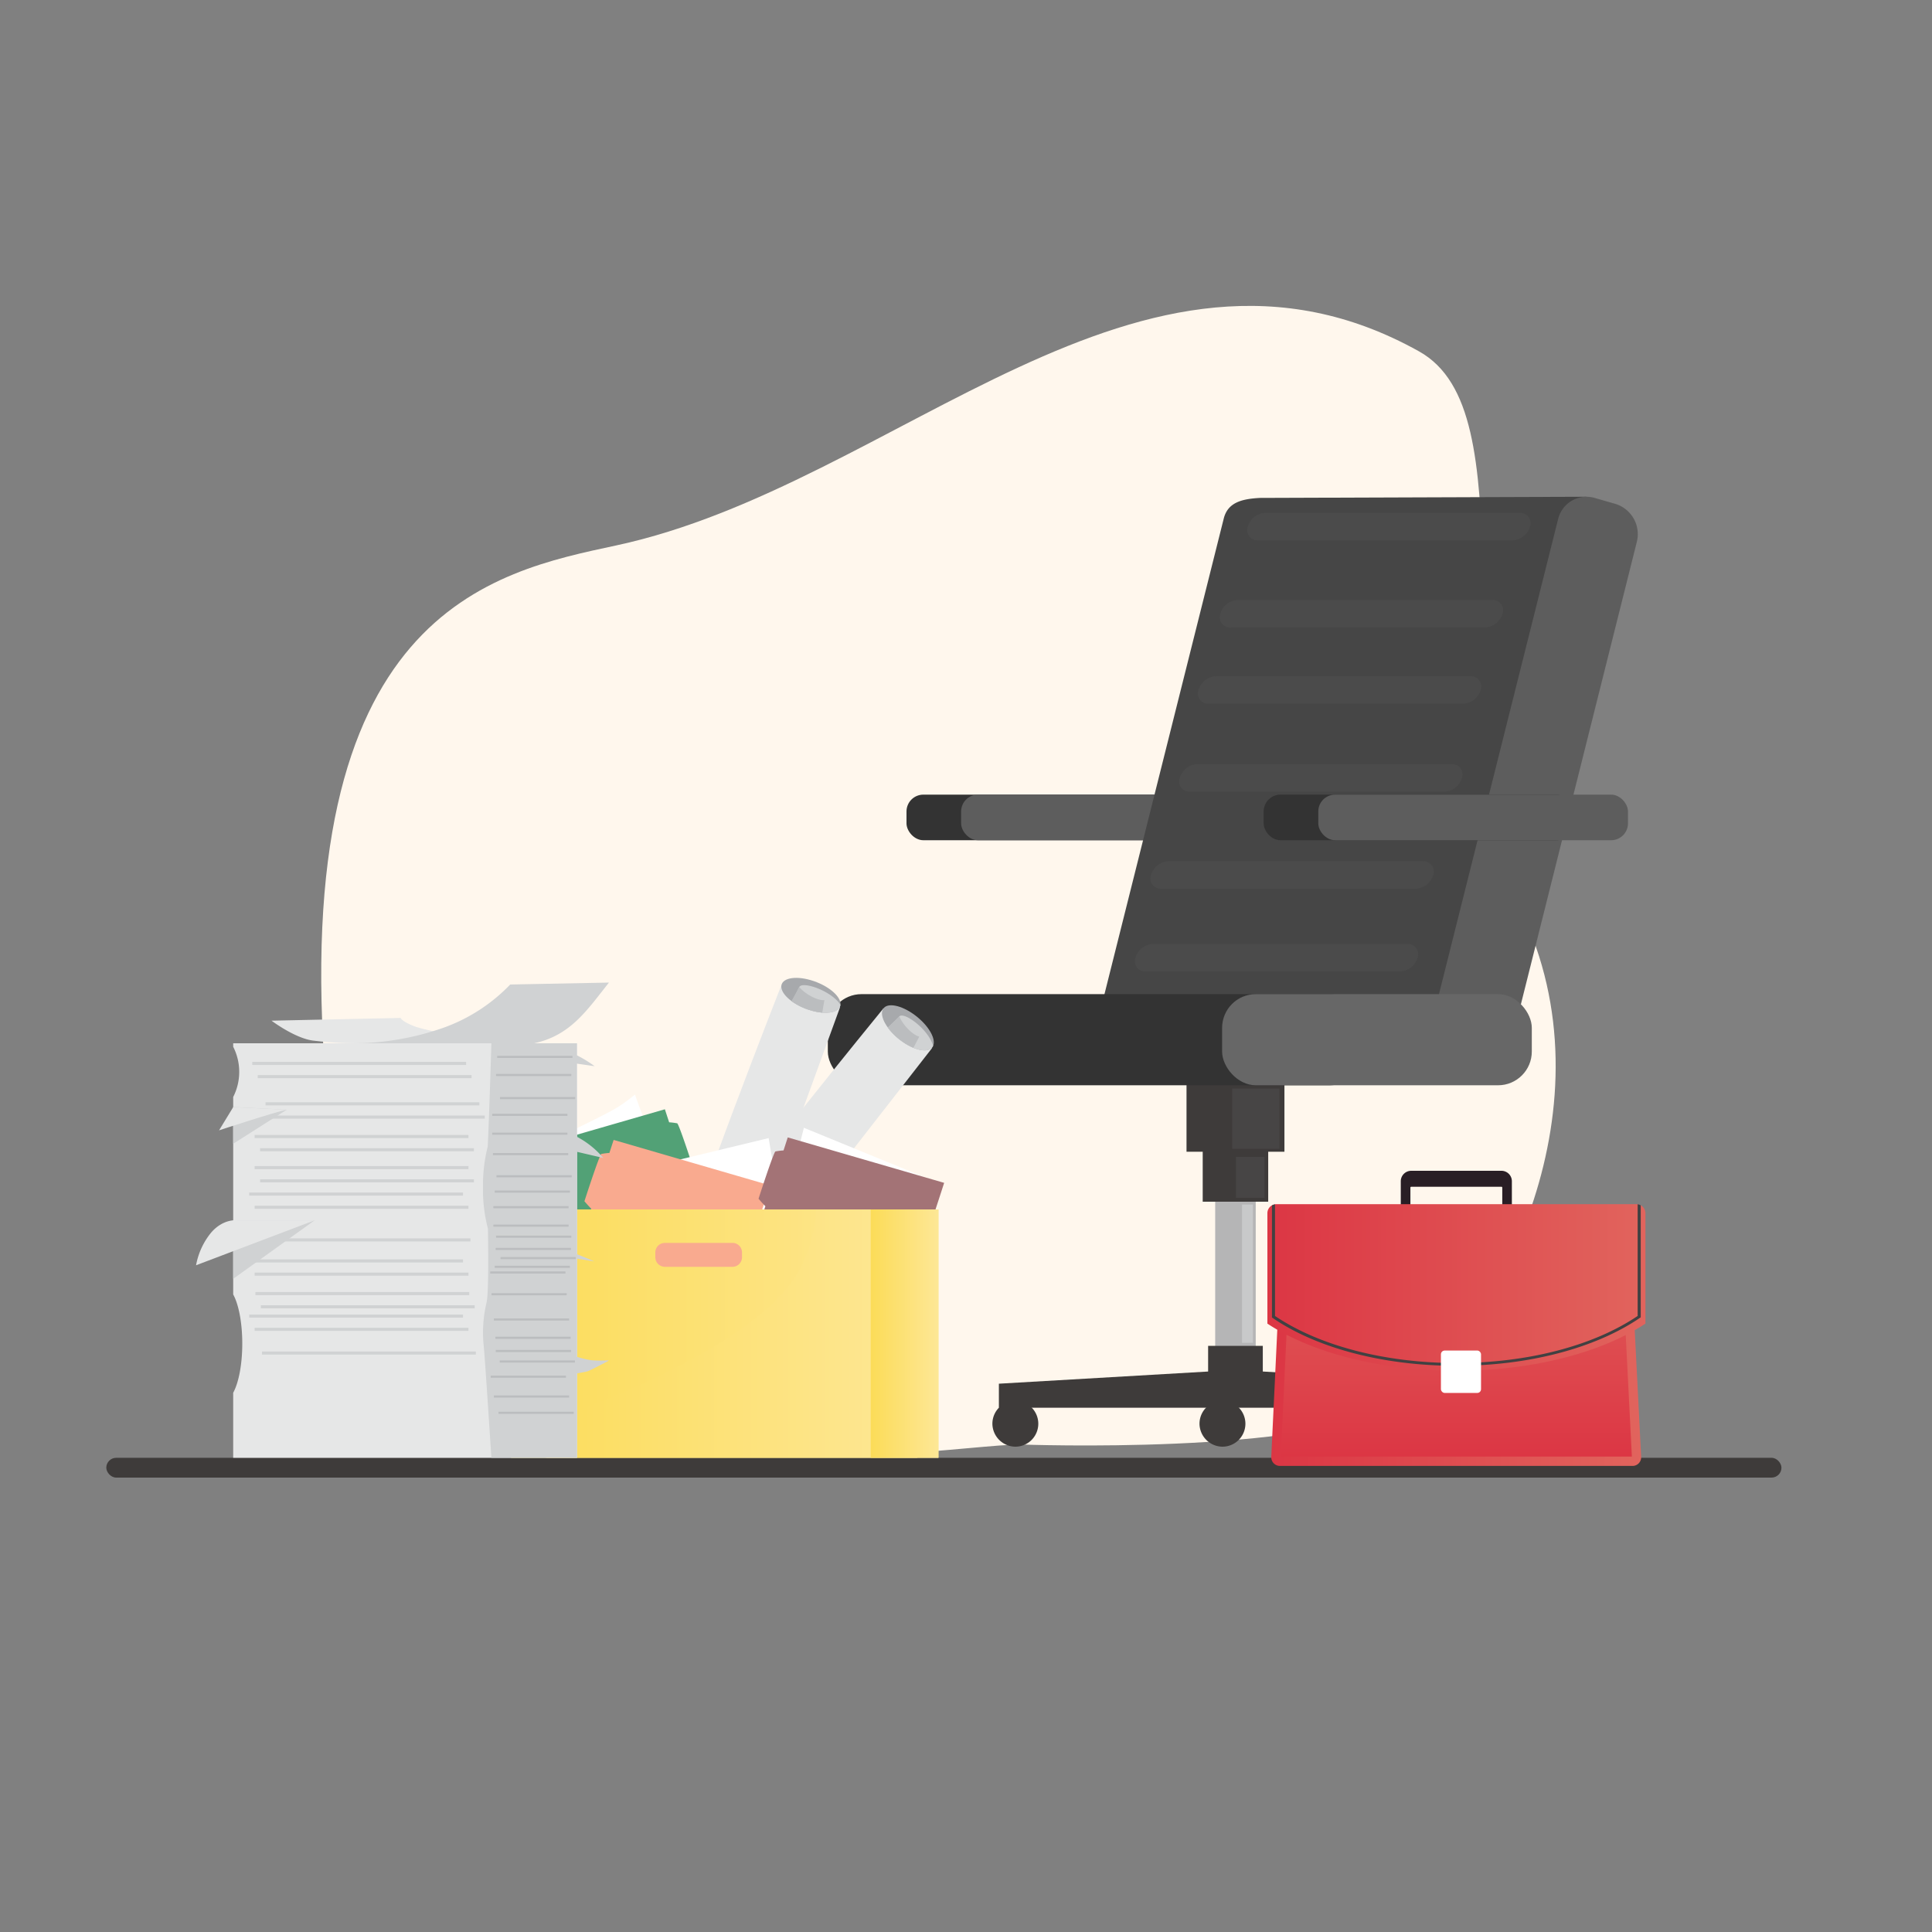 <svg id="Layer_1" data-name="Layer 1" xmlns="http://www.w3.org/2000/svg" xmlns:xlink="http://www.w3.org/1999/xlink" viewBox="0 0 500 500"><rect x="0" y="0" width="500" height="500" fill="#808080" stroke="none"/><defs><linearGradient id="linear-gradient" x1="132.27" y1="345.14" x2="242.87" y2="345.14" gradientUnits="userSpaceOnUse"><stop offset="0" stop-color="#fcdc58"/><stop offset="1" stop-color="#fde796"/></linearGradient><linearGradient id="linear-gradient-2" x1="132.27" y1="345.14" x2="237.41" y2="345.14" xlink:href="#linear-gradient"/><linearGradient id="linear-gradient-3" x1="225.34" y1="345.14" x2="242.87" y2="345.14" xlink:href="#linear-gradient"/><linearGradient id="linear-gradient-4" x1="329.03" y1="345.82" x2="424.76" y2="345.82" gradientUnits="userSpaceOnUse"><stop offset="0" stop-color="#dc3644"/><stop offset="1" stop-color="#e1645d"/></linearGradient><linearGradient id="linear-gradient-5" x1="376.9" y1="376.96" x2="376.9" y2="314.68" xlink:href="#linear-gradient-4"/><linearGradient id="linear-gradient-6" x1="327.98" y1="333.18" x2="425.82" y2="333.18" xlink:href="#linear-gradient-4"/></defs><title>new</title><rect x="27.51" y="377.28" width="433.53" height="5.12" rx="2.56" fill="#3e3b3a"/><path d="M264.39,373.84c-24.06-.23-169.87,30-180-92.86s43.35-133,75.08-139.82C232.3,125.52,295,50.65,367.22,90.92c28.36,15.81,6,84.2,30.29,154.15,17.79,51.2-15,105.64-36.86,118.59S264.39,373.84,264.39,373.84Z" fill="#fff7ed"/><rect x="234.6" y="205.65" width="80.15" height="11.8" rx="4.36" fill="#333"/><rect x="248.74" y="205.65" width="80.15" height="11.8" rx="4.36" fill="#5d5d5d"/><rect x="314.49" y="305.96" width="10.49" height="47.38" fill="#b5b5b6"/><polygon points="312.66 348.3 326.81 348.3 326.81 354.95 380.96 358.1 380.96 364.32 326.81 364.32 322.6 364.32 316.88 364.32 316.88 364.32 258.51 364.32 258.51 358.1 312.66 354.95 312.66 348.3" fill="#3e3b3a" fill-rule="evenodd"/><rect x="311.26" y="294.97" width="16.95" height="16.03" fill="#3e3b3a"/><rect x="307.07" y="276.03" width="25.34" height="22.04" fill="#3e3b3a"/><path d="M300.92,278.44a7.55,7.55,0,0,1-7,1.52l-5.3-1.52a8.2,8.2,0,0,1-5.64-9.77l33.7-134.37c1-4.18,4.5-5.19,9.44-5.44l84.46-.3L375.19,278.44Z" fill="#464646" fill-rule="evenodd"/><rect x="214.24" y="257.28" width="138.64" height="23.59" rx="8.73" fill="#333"/><path d="M423.63,140.16,389.94,274.53a7.54,7.54,0,0,1-9.45,5.43l-5.3-1.52a8.21,8.21,0,0,1-5.64-9.77l33.7-134.37a7.55,7.55,0,0,1,9.44-5.44l5.31,1.53A8.19,8.19,0,0,1,423.63,140.16Z" fill="#5d5d5d" fill-rule="evenodd"/><rect x="316.28" y="257.28" width="80.15" height="23.59" rx="8.73" fill="#676767"/><path d="M262.77,374.4a5.94,5.94,0,1,0-5.94-5.94A6,6,0,0,0,262.77,374.4Z" fill="#3e3b3a" fill-rule="evenodd"/><path d="M316.37,374.4a5.94,5.94,0,1,0-5.94-5.94A6,6,0,0,0,316.37,374.4Z" fill="#3e3b3a" fill-rule="evenodd"/><path d="M378.1,374.4a5.94,5.94,0,1,0-5.94-5.94A6,6,0,0,0,378.1,374.4Z" fill="#3e3b3a" fill-rule="evenodd"/><rect x="327.03" y="205.65" width="80.15" height="11.8" rx="4.36" fill="#333"/><rect x="341.17" y="205.65" width="80.15" height="11.8" rx="4.36" fill="#5d5d5d"/><rect x="321.43" y="311.73" width="2.83" height="35.79" fill="#c8c9ca"/><rect x="319.86" y="299.41" width="7.39" height="10.58" fill="#474545"/><rect x="318.89" y="281.71" width="12.24" height="15.59" fill="#474545"/><path d="M327.41,132.73h65.93a2.67,2.67,0,0,1,2.63,3.55h0a5,5,0,0,1-4.49,3.56H325.56a2.66,2.66,0,0,1-2.63-3.56h0A4.94,4.94,0,0,1,327.41,132.73Z" fill="#4b4b4b" fill-rule="evenodd"/><path d="M320.3,155.27h65.93a2.67,2.67,0,0,1,2.63,3.56h0a5,5,0,0,1-4.49,3.55H318.45a2.66,2.66,0,0,1-2.63-3.55h0A4.94,4.94,0,0,1,320.3,155.27Z" fill="#4b4b4b" fill-rule="evenodd"/><path d="M314.64,175h65.93a2.66,2.66,0,0,1,2.63,3.56h0a5,5,0,0,1-4.48,3.55H312.79a2.66,2.66,0,0,1-2.63-3.55h0A5,5,0,0,1,314.64,175Z" fill="#4b4b4b" fill-rule="evenodd"/><path d="M309.79,197.77h65.93a2.66,2.66,0,0,1,2.63,3.55h0a4.94,4.94,0,0,1-4.48,3.56H307.94a2.67,2.67,0,0,1-2.63-3.56h0A5,5,0,0,1,309.79,197.77Z" fill="#4b4b4b" fill-rule="evenodd"/><path d="M302.36,222.89h65.93a2.66,2.66,0,0,1,2.63,3.56h0a5,5,0,0,1-4.48,3.55H300.51a2.66,2.66,0,0,1-2.63-3.55h0A5,5,0,0,1,302.36,222.89Z" fill="#4b4b4b" fill-rule="evenodd"/><path d="M298.32,244.3h65.93a2.66,2.66,0,0,1,2.63,3.56h0a5,5,0,0,1-4.48,3.55H296.47a2.66,2.66,0,0,1-2.63-3.55h0A5,5,0,0,1,298.32,244.3Z" fill="#4b4b4b" fill-rule="evenodd"/><path d="M241.19,271.27l-43.92,56.39s-7.67-2.13-9.62-5.86.45-5-1.16-6.15S228.6,261,228.6,261Z" fill="#e6e7e7" fill-rule="evenodd"/><path d="M236.16,262.28c3.65,2.48,6.06,6.16,5.4,8.21s-4.16,1.72-7.8-.76-6.06-6.16-5.4-8.22S232.52,259.8,236.16,262.28Z" fill="#a7a9ac" fill-rule="evenodd"/><path d="M241.12,271.21a.67.67,0,0,0,.14-.15c.12-.18.22-.37.22-.37-1-4-7.07-8.66-8.61-7.75a.66.66,0,0,0-.19.18,37.4,37.4,0,0,1-2.92,2.81,16.42,16.42,0,0,0,4,3.8c2.92,2,5.75,2.6,7.09,1.71A1.49,1.49,0,0,0,241.12,271.21Z" fill="#d0d2d3" fill-rule="evenodd"/><path d="M237.91,268.27c-1.9-.46-4.5-3.39-5.15-5.25l-3,2.91a16.42,16.42,0,0,0,4,3.8,14.42,14.42,0,0,0,2.63,1.44l1.4-2.67Z" fill="#bbbdbf" fill-rule="evenodd"/><path d="M217.4,260.68l-24.46,67.16s-7.95.34-10.95-2.62-1.1-4.86-3-5.5,23.29-64.92,23.29-64.92Z" fill="#e6e7e7" fill-rule="evenodd"/><path d="M209.86,253.67c4.23,1.24,7.66,4,7.66,6.16s-3.43,2.91-7.66,1.67-7.66-4-7.66-6.16S205.63,252.43,209.86,253.67Z" fill="#a7a9ac" fill-rule="evenodd"/><path d="M217.33,260.65a1.42,1.42,0,0,0,.08-.18c.06-.22.1-.42.1-.42-2.19-3.48-9.4-6.08-10.58-4.73a.71.71,0,0,0-.13.22,34.58,34.58,0,0,1-1.91,3.57,16.17,16.17,0,0,0,5,2.39c3.39,1,6.27.72,7.28-.55A1.89,1.89,0,0,0,217.33,260.65Z" fill="#d0d2d3" fill-rule="evenodd"/><path d="M213.36,258.84c-2,.14-5.32-1.85-6.51-3.41l-2,3.68a16.17,16.17,0,0,0,5,2.39,14.4,14.4,0,0,0,2.95.57l.51-3Z" fill="#bbbdbf" fill-rule="evenodd"/><path d="M134.41,299c.64.05,21.2-10,24.5-11.89s5.63-4.17,5.48-3.78,8,20.83,8,20.83Z" fill="#fff" fill-rule="evenodd"/><path d="M189.25,339c-1-2.5-6.81-20.09-11.39-34.11.91-.9,1.77-1.95,1.77-1.95s-3.89-12.07-4.38-12.23a17.92,17.92,0,0,0-2.08-.26l-1.1-3.37L131.6,298.78s14,43.18,14.31,42.85S189.25,339,189.25,339Z" fill="#52a176" fill-rule="evenodd"/><path d="M172.17,318.53c-1.29-4.21-5.67-16.17-5.67-16.17l32.42-7.82s4.65,28.17,5.83,27.56-27.07,8.1-27.07,8.1Z" fill="#fff" fill-rule="evenodd"/><path d="M141.63,346.94c1-2.5,6.81-20.1,11.39-34.12-.9-.9-1.77-1.94-1.77-1.94s3.89-12.08,4.38-12.24a17.92,17.92,0,0,1,2.08-.26l1.1-3.37,40.47,11.76s-14,43.17-14.31,42.85S141.63,346.94,141.63,346.94Z" fill="#f9aa8f" fill-rule="evenodd"/><path d="M236,312.45c0-.4,3.18-7.82,3.18-7.82l-31.14-12.76s-4.54,18.07-4.38,17.67S236,312.45,236,312.45Z" fill="#fff" fill-rule="evenodd"/><path d="M186.7,346.29c1-2.5,6.8-20.1,11.38-34.12-.9-.9-1.77-1.94-1.77-1.94s3.89-12.08,4.38-12.24a17.88,17.88,0,0,1,2.09-.26l1.09-3.37,40.48,11.76S230.35,349.29,230,349,186.7,346.29,186.7,346.29Z" fill="#a37376" fill-rule="evenodd"/><path d="M132.27,313h110.6v64.28H132.27V313Zm39.8,8.66a2.47,2.47,0,0,0-2.47,2.46v1.26a2.48,2.48,0,0,0,2.47,2.47h17.5a2.47,2.47,0,0,0,2.46-2.47v-1.26a2.47,2.47,0,0,0-2.46-2.46Z" fill-rule="evenodd" fill="url(#linear-gradient)"/><path d="M211.14,313h25.28c.33,19,.84,48.82,1,64.28H141.62L132.27,376V371.2c20.81-6.83,65.15-23.39,75-43.32A34.75,34.75,0,0,0,211.14,313Z" fill-rule="evenodd" fill="url(#linear-gradient-2)"/><rect x="225.34" y="313" width="17.53" height="64.28" fill="url(#linear-gradient-3)"/><path d="M60.35,270h89V377.28h-89V360.44c1.41-2.56,2.35-7.3,2.35-12.72s-.94-10.16-2.35-12.72V283.9a14.32,14.32,0,0,0,0-13Z" fill="#e6e7e7" fill-rule="evenodd"/><polygon points="60.35 330.96 81.42 315.82 60.35 315.82 60.35 330.96" fill="#d0d2d3" fill-rule="evenodd"/><polygon points="60.35 286.49 74.2 287.2 60.35 296 60.35 286.49" fill="#d0d2d3" fill-rule="evenodd"/><path d="M127.17,270H149.3v3.11a32,32,0,0,1,4.59,2.82l-4.59-.66v18.92c.32.17.64.35,1,.56a22.73,22.73,0,0,1,5.83,4.93l-6.8-1.59V324.6c2.35.91,4.49,1.84,4.49,1.84l-4.49-.71v25.41a22,22,0,0,0,3.58.86c2.72.3,5.13-.1,4.53.2s-4.73,2.51-5.43,2.71c-.29.09-1.43.3-2.68.53v21.84H127.17s-1.76-27.39-2-29.1a33.43,33.43,0,0,1,.7-10.87c.55-2,.53-10.67.41-19.33A39.49,39.49,0,0,1,125,307.21a40.8,40.8,0,0,1,1.22-10.48C126.58,289.93,127.17,270,127.17,270Z" fill="#d0d2d3" fill-rule="evenodd"/><path d="M81.42,315.82h-20s-3.53-.54-6.74,3.13a18.59,18.59,0,0,0-3.94,8.5Z" fill="#e6e7e7" fill-rule="evenodd"/><path d="M74.2,287.2c-2.82.5-17.51,5.33-17.51,5.33l3.66-6Z" fill="#e6e7e7" fill-rule="evenodd"/><path d="M117.57,267.67C114.55,270,93,270,92.5,270a96.28,96.28,0,0,1-11.66-.72c-4.73-.71-10.57-5.13-10.57-5.13l33.41-.71s.34,1,4,2.32A50.19,50.19,0,0,0,117.57,267.67Z" fill="#e6e7e7" fill-rule="evenodd"/><path d="M92,270a71,71,0,0,0,22.54-3.94,44.81,44.81,0,0,0,17.5-11.27l25.56-.5c-5.72,7.18-9.91,13.67-19.38,15.71Z" fill="#d0d2d3" fill-rule="evenodd"/><rect x="65.29" y="274.81" width="55.34" height="0.8" fill="#d0d2d3"/><rect x="66.7" y="278.23" width="55.34" height="0.8" fill="#d0d2d3"/><rect x="65.9" y="293.73" width="55.34" height="0.8" fill="#d0d2d3"/><rect x="67.31" y="297.15" width="55.34" height="0.8" fill="#d0d2d3"/><rect x="64.49" y="325.93" width="55.34" height="0.8" fill="#d0d2d3"/><rect x="65.9" y="329.35" width="55.34" height="0.8" fill="#d0d2d3"/><rect x="64.49" y="340.21" width="55.34" height="0.8" fill="#d0d2d3"/><rect x="65.9" y="343.63" width="55.34" height="0.8" fill="#d0d2d3"/><rect x="66.1" y="334.38" width="55.34" height="0.8" fill="#d0d2d3"/><rect x="67.51" y="337.8" width="55.34" height="0.8" fill="#d0d2d3"/><rect x="64.49" y="308.62" width="55.34" height="0.8" fill="#d0d2d3"/><rect x="65.9" y="312.04" width="55.34" height="0.8" fill="#d0d2d3"/><rect x="65.9" y="301.78" width="55.34" height="0.8" fill="#d0d2d3"/><rect x="67.31" y="305.2" width="55.34" height="0.8" fill="#d0d2d3"/><rect x="68.72" y="285.27" width="55.34" height="0.8" fill="#d0d2d3"/><rect x="70.12" y="288.7" width="55.34" height="0.8" fill="#d0d2d3"/><rect x="73.75" y="320.49" width="48" height="0.8" fill="#d0d2d3"/><rect x="67.81" y="349.77" width="55.34" height="0.8" fill="#d0d2d3"/><rect x="128.68" y="273.25" width="19.47" height="0.55" fill="#bbbdbf"/><rect x="128.38" y="277.93" width="19.47" height="0.55" fill="#bbbdbf"/><rect x="129.39" y="283.91" width="19.47" height="0.55" fill="#bbbdbf"/><rect x="127.38" y="288.24" width="19.47" height="0.55" fill="#bbbdbf"/><rect x="128.48" y="304.14" width="19.47" height="0.55" fill="#bbbdbf"/><rect x="127.58" y="298.4" width="19.47" height="0.55" fill="#bbbdbf"/><rect x="127.38" y="293.12" width="19.47" height="0.55" fill="#bbbdbf"/><rect x="126.87" y="329.04" width="19.47" height="0.55" fill="#bbbdbf"/><rect x="127.68" y="316.92" width="19.47" height="0.55" fill="#bbbdbf"/><rect x="127.68" y="312.14" width="19.47" height="0.55" fill="#bbbdbf"/><rect x="128.28" y="322.95" width="19.47" height="0.55" fill="#bbbdbf"/><rect x="128.03" y="308.11" width="19.47" height="0.55" fill="#bbbdbf"/><rect x="128.03" y="327.58" width="19.47" height="0.55" fill="#bbbdbf"/><rect x="129.54" y="325.32" width="19.47" height="0.55" fill="#bbbdbf"/><rect x="128.38" y="319.78" width="19.47" height="0.55" fill="#bbbdbf"/><rect x="127.81" y="341.21" width="19.47" height="0.55" fill="#bbbdbf"/><rect x="127.2" y="334.67" width="19.47" height="0.55" fill="#bbbdbf"/><rect x="129.32" y="352.08" width="19.47" height="0.55" fill="#bbbdbf"/><rect x="128.21" y="345.94" width="19.47" height="0.55" fill="#bbbdbf"/><rect x="128.31" y="349.36" width="19.47" height="0.55" fill="#bbbdbf"/><rect x="127.81" y="361.14" width="19.47" height="0.55" fill="#bbbdbf"/><rect x="127" y="356.01" width="19.47" height="0.55" fill="#bbbdbf"/><rect x="129.01" y="365.36" width="19.47" height="0.55" fill="#bbbdbf"/><path d="M419.33,312.41l-85.09-.16a2.32,2.32,0,0,0-2.27,2.28L329,377.11a2.25,2.25,0,0,0,2.28,2.27h91.18a2.23,2.23,0,0,0,2.27-2.27l-3.16-62.43A2.31,2.31,0,0,0,419.33,312.41Z" fill-rule="evenodd" fill="url(#linear-gradient-4)"/><polygon points="419.18 314.83 422.33 376.96 331.47 376.96 334.39 314.68 419.18 314.83" fill-rule="evenodd" fill="url(#linear-gradient-5)"/><path d="M388.57,303a2.7,2.7,0,0,1,2.7,2.7v7.16a2.7,2.7,0,0,1-2.7,2.7H365.23a2.71,2.71,0,0,1-2.71-2.7v-7.16a2.71,2.71,0,0,1,2.71-2.7Zm-23.34,4.13h0a.22.22,0,0,0-.22.23v5.5a.22.22,0,0,0,.22.22h23.34a.22.22,0,0,0,.22-.22v-5.5a.22.22,0,0,0-.22-.23Z" fill="#291e25" fill-rule="evenodd"/><path d="M423.49,311.64H330.3A2.33,2.33,0,0,0,328,314v28.55c11.27,7.42,29,12.2,48.92,12.2s37.65-4.78,48.92-12.2V314A2.34,2.34,0,0,0,423.49,311.64Z" fill-rule="evenodd" fill="url(#linear-gradient-6)"/><path d="M329.35,341.08l-.17-.12v-29a2.64,2.64,0,0,1,.79-.27v28.88c11.45,7.74,28.54,12.18,46.93,12.18s35.47-4.44,46.92-12.18V311.66a2.61,2.61,0,0,1,.8.27v29l-.17.11c-11.59,7.9-28.92,12.43-47.55,12.43S340.93,349,329.35,341.08Z" fill="#414142" fill-rule="evenodd"/><rect x="372.91" y="349.52" width="10.38" height="10.97" rx="0.97" fill="#fff"/><rect x="374.33" y="351.4" width="7.54" height="7.2" rx="0.57" fill="#fff"/></svg>